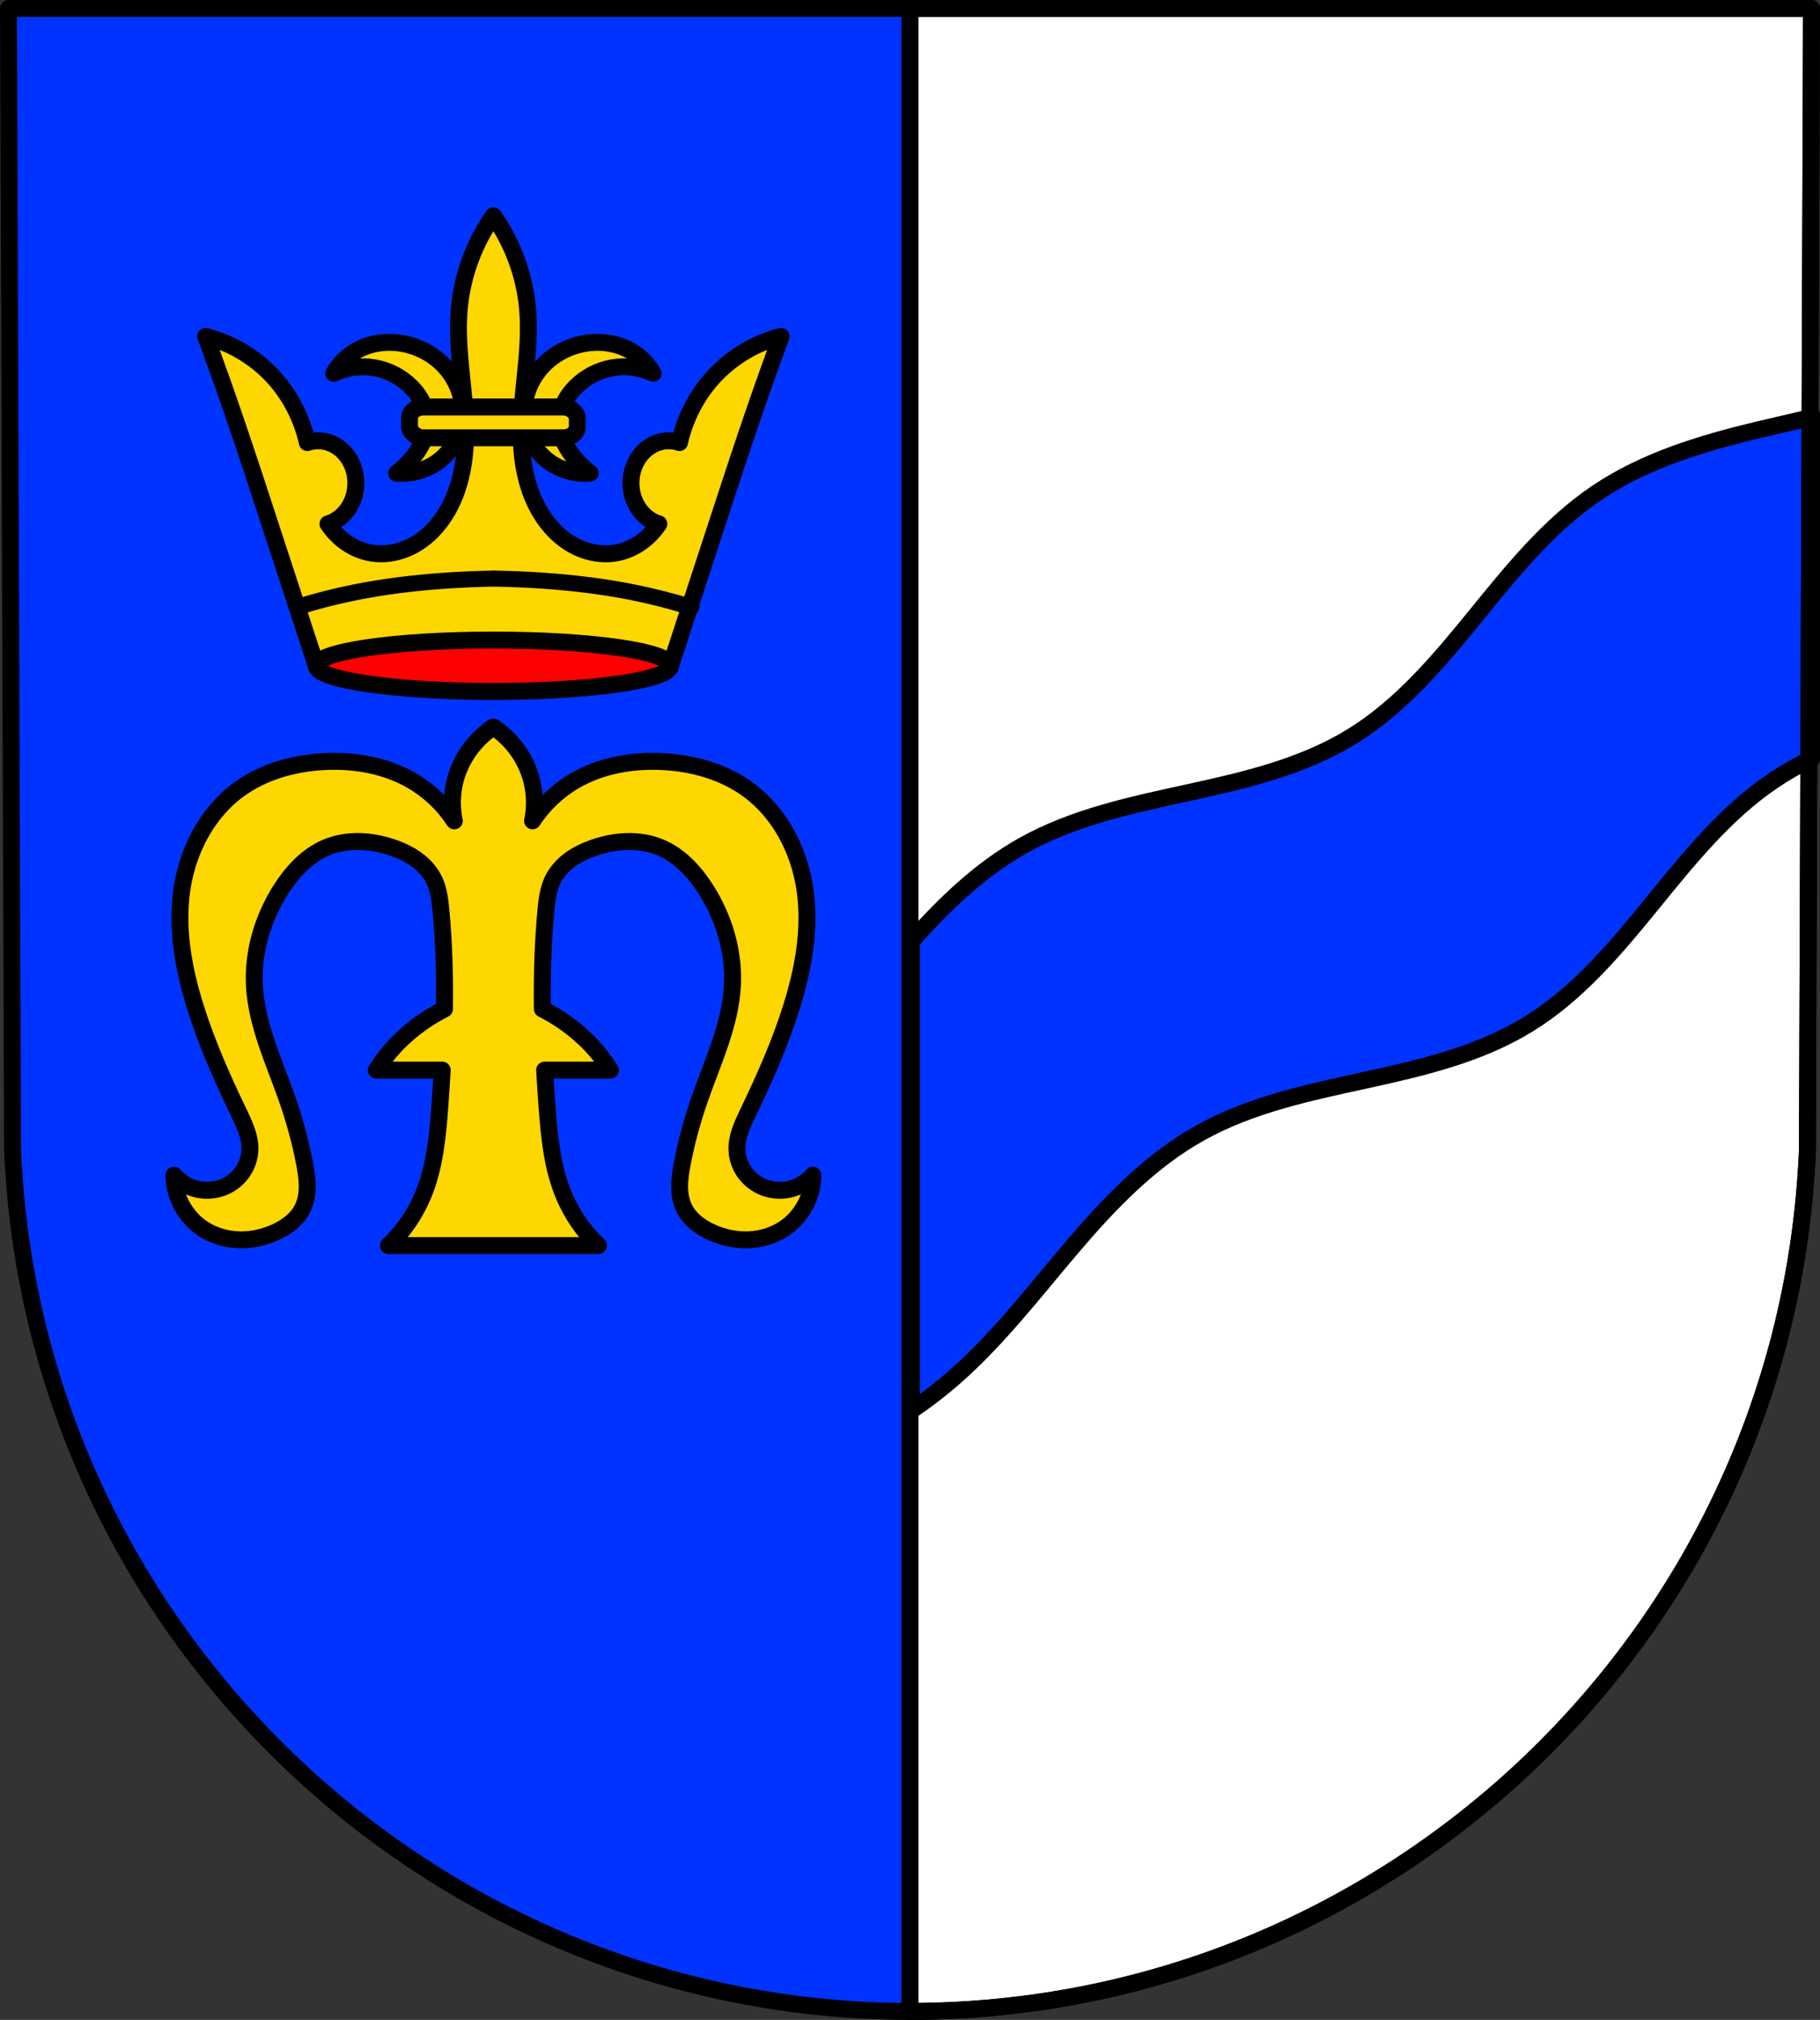 <?xml version="1.0" encoding="UTF-8" standalone="no"?>
<!-- Created with Inkscape (http://www.inkscape.org/) -->

<svg
   xmlns:dc="http://purl.org/dc/elements/1.1/"
   xmlns:cc="http://creativecommons.org/ns#"
   xmlns:rdf="http://www.w3.org/1999/02/22-rdf-syntax-ns#"
   xmlns:svg="http://www.w3.org/2000/svg"
   xmlns="http://www.w3.org/2000/svg"
   xmlns:sodipodi="http://sodipodi.sourceforge.net/DTD/sodipodi-0.dtd"
   xmlns:inkscape="http://www.inkscape.org/namespaces/inkscape"
   width="142.328mm"
   height="157.864mm"
   viewBox="0 0 142.328 157.864"
   version="1.1"
   id="svg2325"
   inkscape:version="0.92.5 (2060ec1f9f, 2020-04-08)"
   sodipodi:docname="DEU Boden (Westerwald) COA.svg">
  <rect x="0" y="0" width="142.328" height="157.864" fill="#333333" stroke="none"/>
  <defs
     id="defs2319">
    <inkscape:path-effect
       effect="spiro"
       id="path-effect8568"
       is_visible="true" />
    <inkscape:path-effect
       effect="spiro"
       id="path-effect8526"
       is_visible="true" />
    <inkscape:path-effect
       effect="spiro"
       id="path-effect8501"
       is_visible="true" />
    <inkscape:path-effect
       effect="spiro"
       id="path-effect8407"
       is_visible="true" />
    <inkscape:path-effect
       effect="spiro"
       id="path-effect8384"
       is_visible="true" />
    <inkscape:path-effect
       effect="spiro"
       id="path-effect8219"
       is_visible="true" />
    <inkscape:path-effect
       effect="spiro"
       id="path-effect8219-0"
       is_visible="true" />
    <inkscape:path-effect
       effect="spiro"
       id="path-effect8407-9"
       is_visible="true" />
    <inkscape:path-effect
       effect="spiro"
       id="path-effect8526-5"
       is_visible="true" />
    <inkscape:path-effect
       effect="spiro"
       id="path-effect8568-5"
       is_visible="true" />
  </defs>
  <sodipodi:namedview
     id="base"
     pagecolor="#ffffff"
     bordercolor="#666666"
     borderopacity="1.0"
     inkscape:pageopacity="0.0"
     inkscape:pageshadow="2"
     inkscape:zoom="1.3290858"
     inkscape:cx="268.96582"
     inkscape:cy="298.32533"
     inkscape:document-units="mm"
     inkscape:current-layer="layer1"
     showgrid="false"
     inkscape:window-width="1920"
     inkscape:window-height="1046"
     inkscape:window-x="-11"
     inkscape:window-y="-11"
     inkscape:window-maximized="1"
     fit-margin-top="0"
     fit-margin-left="0"
     fit-margin-right="0"
     fit-margin-bottom="0"
     inkscape:snap-midpoints="true"
     inkscape:snap-smooth-nodes="true"
     inkscape:snap-nodes="true" />
  <g
     inkscape:label="Ebene 1"
     inkscape:groupmode="layer"
     id="layer1"
     transform="translate(65.76,-107.468)">
    <path
       style="fill:#0033ff;fill-opacity:1;fill-rule:evenodd;stroke:none;stroke-width:1.323;stroke-linecap:round;stroke-linejoin:round;stroke-miterlimit:4;stroke-dasharray:none;stroke-opacity:1"
       inkscape:connector-curvature="0"
       d="m 75.906,108.129 -0.322,89.247 C 74.014,234.917 43.007,264.649 5.404,264.67 -32.166,264.624 -63.185,234.881 -64.776,197.376 l -0.322,-89.247 H 5.402 Z"
       id="path10563-0-6-2-0-4"
       sodipodi:nodetypes="ccccccc" />
    <path
       style="opacity:1;fill:#ffffff;fill-opacity:1;fill-rule:evenodd;stroke:none;stroke-width:5;stroke-linecap:round;stroke-linejoin:round;stroke-miterlimit:4;stroke-dasharray:none;stroke-opacity:1;paint-order:markers fill stroke"
       d="M 268.965 2.5 L 268.965 594.15 C 411.088 594.071 528.281 481.698 534.213 339.811 L 535.432 2.5 L 268.965 2.5 z "
       transform="matrix(0.265,0,0,0.265,-65.76,107.468)"
       id="rect7986" />
    <path
       style="fill:#0033ff;stroke:#000000;stroke-width:5;stroke-linecap:round;stroke-linejoin:round;stroke-miterlimit:4;stroke-dasharray:none;stroke-opacity:1;fill-opacity:1"
       d="M 534.996 123.025 C 529.527 124.295 524.044 125.517 518.594 126.828 C 501.999 130.821 485.32 135.84 471.174 145.391 C 457.031 154.939 446.169 168.495 435.391 181.725 C 424.612 194.954 413.419 208.31 398.879 217.242 C 384.339 226.174 367.364 230.123 350.691 233.758 C 334.019 237.392 317.017 240.954 302.107 249.254 C 289.342 256.36 278.705 266.628 268.965 277.588 L 268.965 415.932 C 273.492 412.884 277.826 409.549 281.924 405.938 C 294.73 394.654 305.166 380.99 316.229 367.992 C 327.291 354.995 339.307 342.388 354.221 334.086 C 369.131 325.786 386.134 322.224 402.807 318.59 C 419.479 314.955 436.452 311.006 450.992 302.074 C 465.532 293.142 476.727 279.786 487.506 266.557 C 498.284 253.327 509.146 239.771 523.289 230.223 C 526.918 227.773 530.715 225.626 534.633 223.713 L 534.996 123.025 z "
       transform="matrix(0.265,0,0,0.265,-65.76,107.468)"
       id="path8217-6" />
    <path
       inkscape:connector-curvature="0"
       style="opacity:1;fill:none;fill-opacity:1;fill-rule:evenodd;stroke:#000000;stroke-width:1.323;stroke-linecap:round;stroke-linejoin:round;stroke-miterlimit:4;stroke-dasharray:none;stroke-opacity:1;paint-order:markers fill stroke"
       d="m 5.403,108.129 v 156.541 c 37.603,-0.021 68.611,-29.753 70.18,-67.294 l 0.322,-89.247 z"
       id="rect7986-7" />
    <path
       style="fill:none;fill-rule:evenodd;stroke:#000000;stroke-width:1.323;stroke-linecap:round;stroke-linejoin:round;stroke-miterlimit:4;stroke-dasharray:none;stroke-opacity:1"
       inkscape:connector-curvature="0"
       d="m 75.906,108.129 -0.322,89.247 C 74.014,234.917 43.007,264.649 5.404,264.67 -32.166,264.624 -63.185,234.881 -64.776,197.376 l -0.322,-89.247 H 5.402 Z"
       id="path10563-0-6-2-0"
       sodipodi:nodetypes="ccccccc" />
    <path
       inkscape:connector-curvature="0"
       style="fill:#ffd700;fill-opacity:1;stroke:#000000;stroke-width:1.323;stroke-linecap:round;stroke-linejoin:round;stroke-miterlimit:4;stroke-dasharray:none;stroke-opacity:1"
       d="m -27.174,164.285 c -0.552,0.366 -1.052,0.808 -1.485,1.31 -0.694,0.806 -1.209,1.768 -1.485,2.795 -0.282,1.051 -0.312,2.167 -0.087,3.231 -0.842,-1.287 -1.989,-2.372 -3.319,-3.144 -2.064,-1.197 -4.518,-1.613 -6.9,-1.485 -2.359,0.127 -4.73,0.791 -6.638,2.184 -2.498,1.825 -4.02,4.798 -4.455,7.861 -0.431,3.043 0.133,6.15 1.048,9.084 0.891,2.857 2.111,5.6 3.407,8.298 0.439,0.914 0.898,1.869 0.873,2.883 -0.015,0.608 -0.209,1.21 -0.548,1.715 -0.339,0.505 -0.821,0.912 -1.374,1.167 -0.668,0.309 -1.437,0.393 -2.155,0.237 -0.719,-0.156 -1.383,-0.552 -1.862,-1.111 0.002,1.656 0.885,3.286 2.271,4.193 0.827,0.541 1.811,0.829 2.799,0.861 0.988,0.032 1.978,-0.189 2.878,-0.599 0.861,-0.393 1.67,-0.989 2.097,-1.834 0.268,-0.53 0.372,-1.132 0.375,-1.726 0.003,-0.594 -0.09,-1.184 -0.201,-1.768 -0.33,-1.751 -0.808,-3.472 -1.397,-5.153 -1.017,-2.899 -2.38,-5.753 -2.533,-8.822 -0.131,-2.638 0.67,-5.288 2.096,-7.512 0.869,-1.356 2.014,-2.597 3.494,-3.232 1.643,-0.704 3.552,-0.585 5.241,0 0.664,0.23 1.308,0.531 1.874,0.948 0.566,0.416 1.053,0.952 1.358,1.585 0.351,0.73 0.448,1.552 0.524,2.358 0.24,2.564 0.314,5.138 0.279,7.713 -0.637,0.325 -1.252,0.694 -1.834,1.109 -0.724,0.516 -1.4,1.099 -2.009,1.747 -0.555,0.591 -1.053,1.235 -1.485,1.921 h 5.15 c -0.055,0.962 -0.116,1.923 -0.188,2.883 -0.175,2.345 -0.403,4.73 -1.311,6.9 -0.618,1.478 -1.546,2.826 -2.707,3.931 h 8.21 5.3e-4 8.21 c -1.161,-1.105 -2.089,-2.452 -2.707,-3.931 -0.908,-2.17 -1.135,-4.555 -1.311,-6.9 -0.072,-0.96 -0.133,-1.921 -0.188,-2.883 h 5.15 c -0.432,-0.686 -0.93,-1.33 -1.485,-1.921 -0.609,-0.648 -1.286,-1.231 -2.009,-1.747 -0.582,-0.415 -1.197,-0.784 -1.834,-1.109 -0.035,-2.575 0.039,-5.149 0.279,-7.713 0.076,-0.806 0.173,-1.628 0.524,-2.358 0.305,-0.633 0.792,-1.169 1.358,-1.585 0.566,-0.416 1.21,-0.718 1.874,-0.948 1.689,-0.585 3.598,-0.704 5.241,0 1.48,0.634 2.624,1.876 3.494,3.232 1.426,2.224 2.227,4.873 2.096,7.512 -0.153,3.068 -1.517,5.923 -2.533,8.822 -0.589,1.681 -1.067,3.402 -1.397,5.153 -0.11,0.584 -0.204,1.174 -0.201,1.768 0.003,0.594 0.107,1.196 0.375,1.726 0.427,0.845 1.235,1.441 2.097,1.834 0.9,0.41 1.89,0.631 2.878,0.599 0.988,-0.032 1.972,-0.32 2.799,-0.861 1.386,-0.907 2.269,-2.536 2.271,-4.193 -0.479,0.558 -1.144,0.954 -1.862,1.111 -0.719,0.156 -1.488,0.072 -2.155,-0.237 -0.552,-0.255 -1.034,-0.662 -1.374,-1.167 -0.339,-0.505 -0.534,-1.106 -0.548,-1.715 -0.024,-1.014 0.434,-1.969 0.873,-2.883 1.296,-2.697 2.516,-5.441 3.407,-8.298 0.915,-2.934 1.479,-6.041 1.048,-9.084 -0.434,-3.063 -1.956,-6.036 -4.455,-7.861 -1.908,-1.393 -4.279,-2.057 -6.638,-2.184 -2.383,-0.128 -4.836,0.288 -6.9,1.485 -1.33,0.772 -2.477,1.857 -3.319,3.144 0.225,-1.064 0.194,-2.181 -0.087,-3.231 -0.276,-1.028 -0.79,-1.989 -1.485,-2.795 -0.432,-0.502 -0.933,-0.944 -1.485,-1.31 z"
       id="path8382-2" />
    <path
       inkscape:connector-curvature="0"
       style="fill:#ffd700;stroke:#000000;stroke-width:1.323;stroke-linecap:round;stroke-linejoin:round;stroke-miterlimit:4;stroke-dasharray:none;stroke-opacity:1;fill-opacity:1"
       d="m -27.174,124.336 c -1.516,2.144 -2.449,4.697 -2.673,7.314 -0.286,3.348 0.567,6.696 0.492,10.056 -0.046,2.059 -0.462,4.156 -1.547,5.907 -0.602,0.972 -1.412,1.827 -2.401,2.401 -0.989,0.573 -2.162,0.853 -3.294,0.694 -0.941,-0.133 -1.832,-0.565 -2.548,-1.19 -0.37,-0.324 -0.693,-0.698 -0.967,-1.107 a 2.954,3.305 0 0 0 2.179,-3.188 2.954,3.305 0 0 0 -2.953,-3.305 2.954,3.305 0 0 0 -0.84,0.139 c -0.42,-1.839 -1.284,-3.579 -2.535,-4.991 -1.424,-1.606 -3.336,-2.773 -5.415,-3.305 0.504,1.355 0.996,2.715 1.476,4.079 1.199,3.405 2.323,6.836 3.446,10.267 1.243,3.797 2.486,7.594 3.727,11.392 h 13.853 13.853 c 1.242,-3.798 2.484,-7.595 3.727,-11.392 1.123,-3.431 2.247,-6.862 3.446,-10.267 0.48,-1.364 0.972,-2.724 1.476,-4.079 -2.079,0.532 -3.991,1.699 -5.415,3.305 -1.251,1.411 -2.115,3.152 -2.535,4.991 a 2.954,3.305 0 0 0 -0.84,-0.139 2.954,3.305 0 0 0 -2.953,3.305 2.954,3.305 0 0 0 2.179,3.188 c -0.274,0.409 -0.597,0.783 -0.967,1.107 -0.716,0.625 -1.607,1.058 -2.548,1.19 -1.132,0.159 -2.305,-0.12 -3.294,-0.694 -0.989,-0.573 -1.799,-1.429 -2.401,-2.401 -1.085,-1.751 -1.501,-3.848 -1.547,-5.907 -0.075,-3.359 0.778,-6.708 0.492,-10.056 -0.223,-2.617 -1.157,-5.17 -2.673,-7.314 z"
       id="path8499" />
    <ellipse
       style="opacity:1;fill:#ff0000;fill-opacity:1;fill-rule:evenodd;stroke:#000000;stroke-width:1.323;stroke-linecap:round;stroke-linejoin:round;stroke-miterlimit:4;stroke-dasharray:none;stroke-opacity:1;paint-order:markers fill stroke"
       id="path8522"
       cx="-27.174"
       cy="159.498"
       rx="13.853"
       ry="2.01" />
    <path
       style="fill:#ffd700;stroke:#000000;stroke-width:1.323;stroke-linecap:round;stroke-linejoin:round;stroke-miterlimit:4;stroke-dasharray:none;stroke-opacity:1;fill-opacity:1"
       d="m -35.148,134.226 c -0.958,-0.026 -1.925,0.184 -2.755,0.658 -0.728,0.416 -1.342,1.03 -1.758,1.758 0.986,-0.465 2.117,-0.617 3.191,-0.429 1.074,0.187 2.086,0.713 2.857,1.485 0.381,0.382 0.706,0.823 0.931,1.314 0.225,0.49 0.349,1.03 0.335,1.569 -0.028,1.049 -0.574,2.024 -1.266,2.813 -0.34,0.387 -0.717,0.741 -1.125,1.055 0.973,0.083 1.969,-0.141 2.813,-0.633 0.922,-0.538 1.654,-1.395 2.039,-2.391 0.34,-0.88 0.41,-1.859 0.218,-2.783 -0.192,-0.924 -0.642,-1.789 -1.272,-2.491 -0.967,-1.078 -2.356,-1.757 -3.797,-1.899 -0.136,-0.013 -0.272,-0.022 -0.409,-0.026 z m 15.949,0 c -0.137,0.004 -0.273,0.013 -0.409,0.026 -1.441,0.141 -2.83,0.821 -3.797,1.899 -0.63,0.702 -1.08,1.568 -1.272,2.491 -0.192,0.924 -0.123,1.903 0.217,2.783 0.385,0.996 1.118,1.853 2.04,2.391 0.843,0.492 1.84,0.716 2.813,0.633 -0.408,-0.314 -0.785,-0.668 -1.125,-1.055 -0.692,-0.789 -1.238,-1.764 -1.266,-2.813 -0.014,-0.539 0.11,-1.079 0.335,-1.569 0.225,-0.49 0.549,-0.932 0.931,-1.314 0.771,-0.771 1.783,-1.297 2.857,-1.485 1.074,-0.187 2.205,-0.035 3.191,0.429 -0.416,-0.728 -1.03,-1.342 -1.758,-1.758 -0.831,-0.474 -1.798,-0.684 -2.755,-0.658 z"
       id="path8524"
       inkscape:connector-curvature="0" />
    <rect
       style="opacity:1;fill:#ffd700;fill-opacity:1;fill-rule:evenodd;stroke:#000000;stroke-width:1.323;stroke-linecap:round;stroke-linejoin:round;stroke-miterlimit:4;stroke-dasharray:none;stroke-opacity:1;paint-order:markers fill stroke"
       id="rect8564"
       width="13.122"
       height="2.408"
       x="-33.735"
       y="139.276"
       ry="0.892"
       rx="1.077" />
    <g
       id="g8590"
       transform="matrix(0.953,0,0,0.855,145.152,22.494)"
       style="stroke-width:1.108">
      <path
         sodipodi:nodetypes="caac"
         inkscape:original-d="m -196.89398,154.86888 c 1.57057,-0.44699 3.11441,-0.99872 4.71091,-1.34017 2.39442,-0.51211 4.83219,-0.82054 7.26942,-1.0559 1.37599,-0.13288 2.76183,-0.20049 4.14235,-0.20023"
         inkscape:path-effect="#path-effect8568"
         inkscape:connector-curvature="0"
         id="path8566"
         d="m -196.894,154.869 c 1.543,-0.536 3.117,-0.984 4.711,-1.34 2.392,-0.534 4.826,-0.862 7.269,-1.056 1.378,-0.109 2.76,-0.176 4.142,-0.2"
         style="fill:none;stroke:#000000;stroke-width:1.466;stroke-linecap:round;stroke-linejoin:round;stroke-miterlimit:4;stroke-dasharray:none;stroke-opacity:1" />
      <path
         sodipodi:nodetypes="caac"
         inkscape:original-d="m -196.89398,154.86888 c 1.57057,-0.44699 3.11441,-0.99872 4.71091,-1.34017 2.39442,-0.51211 4.83219,-0.82054 7.26942,-1.0559 1.37599,-0.13288 2.76183,-0.20049 4.14235,-0.20023"
         inkscape:path-effect="#path-effect8568-5"
         inkscape:connector-curvature="0"
         id="path8566-6"
         d="m -196.894,154.869 c 1.543,-0.536 3.117,-0.984 4.711,-1.34 2.392,-0.534 4.826,-0.862 7.269,-1.056 1.378,-0.109 2.76,-0.176 4.142,-0.2"
         style="fill:none;stroke:#000000;stroke-width:1.466;stroke-linecap:round;stroke-linejoin:round;stroke-miterlimit:4;stroke-dasharray:none;stroke-opacity:1"
         transform="matrix(-1,0,0,1,-361.543,0)" />
    </g>
  </g>
</svg>
